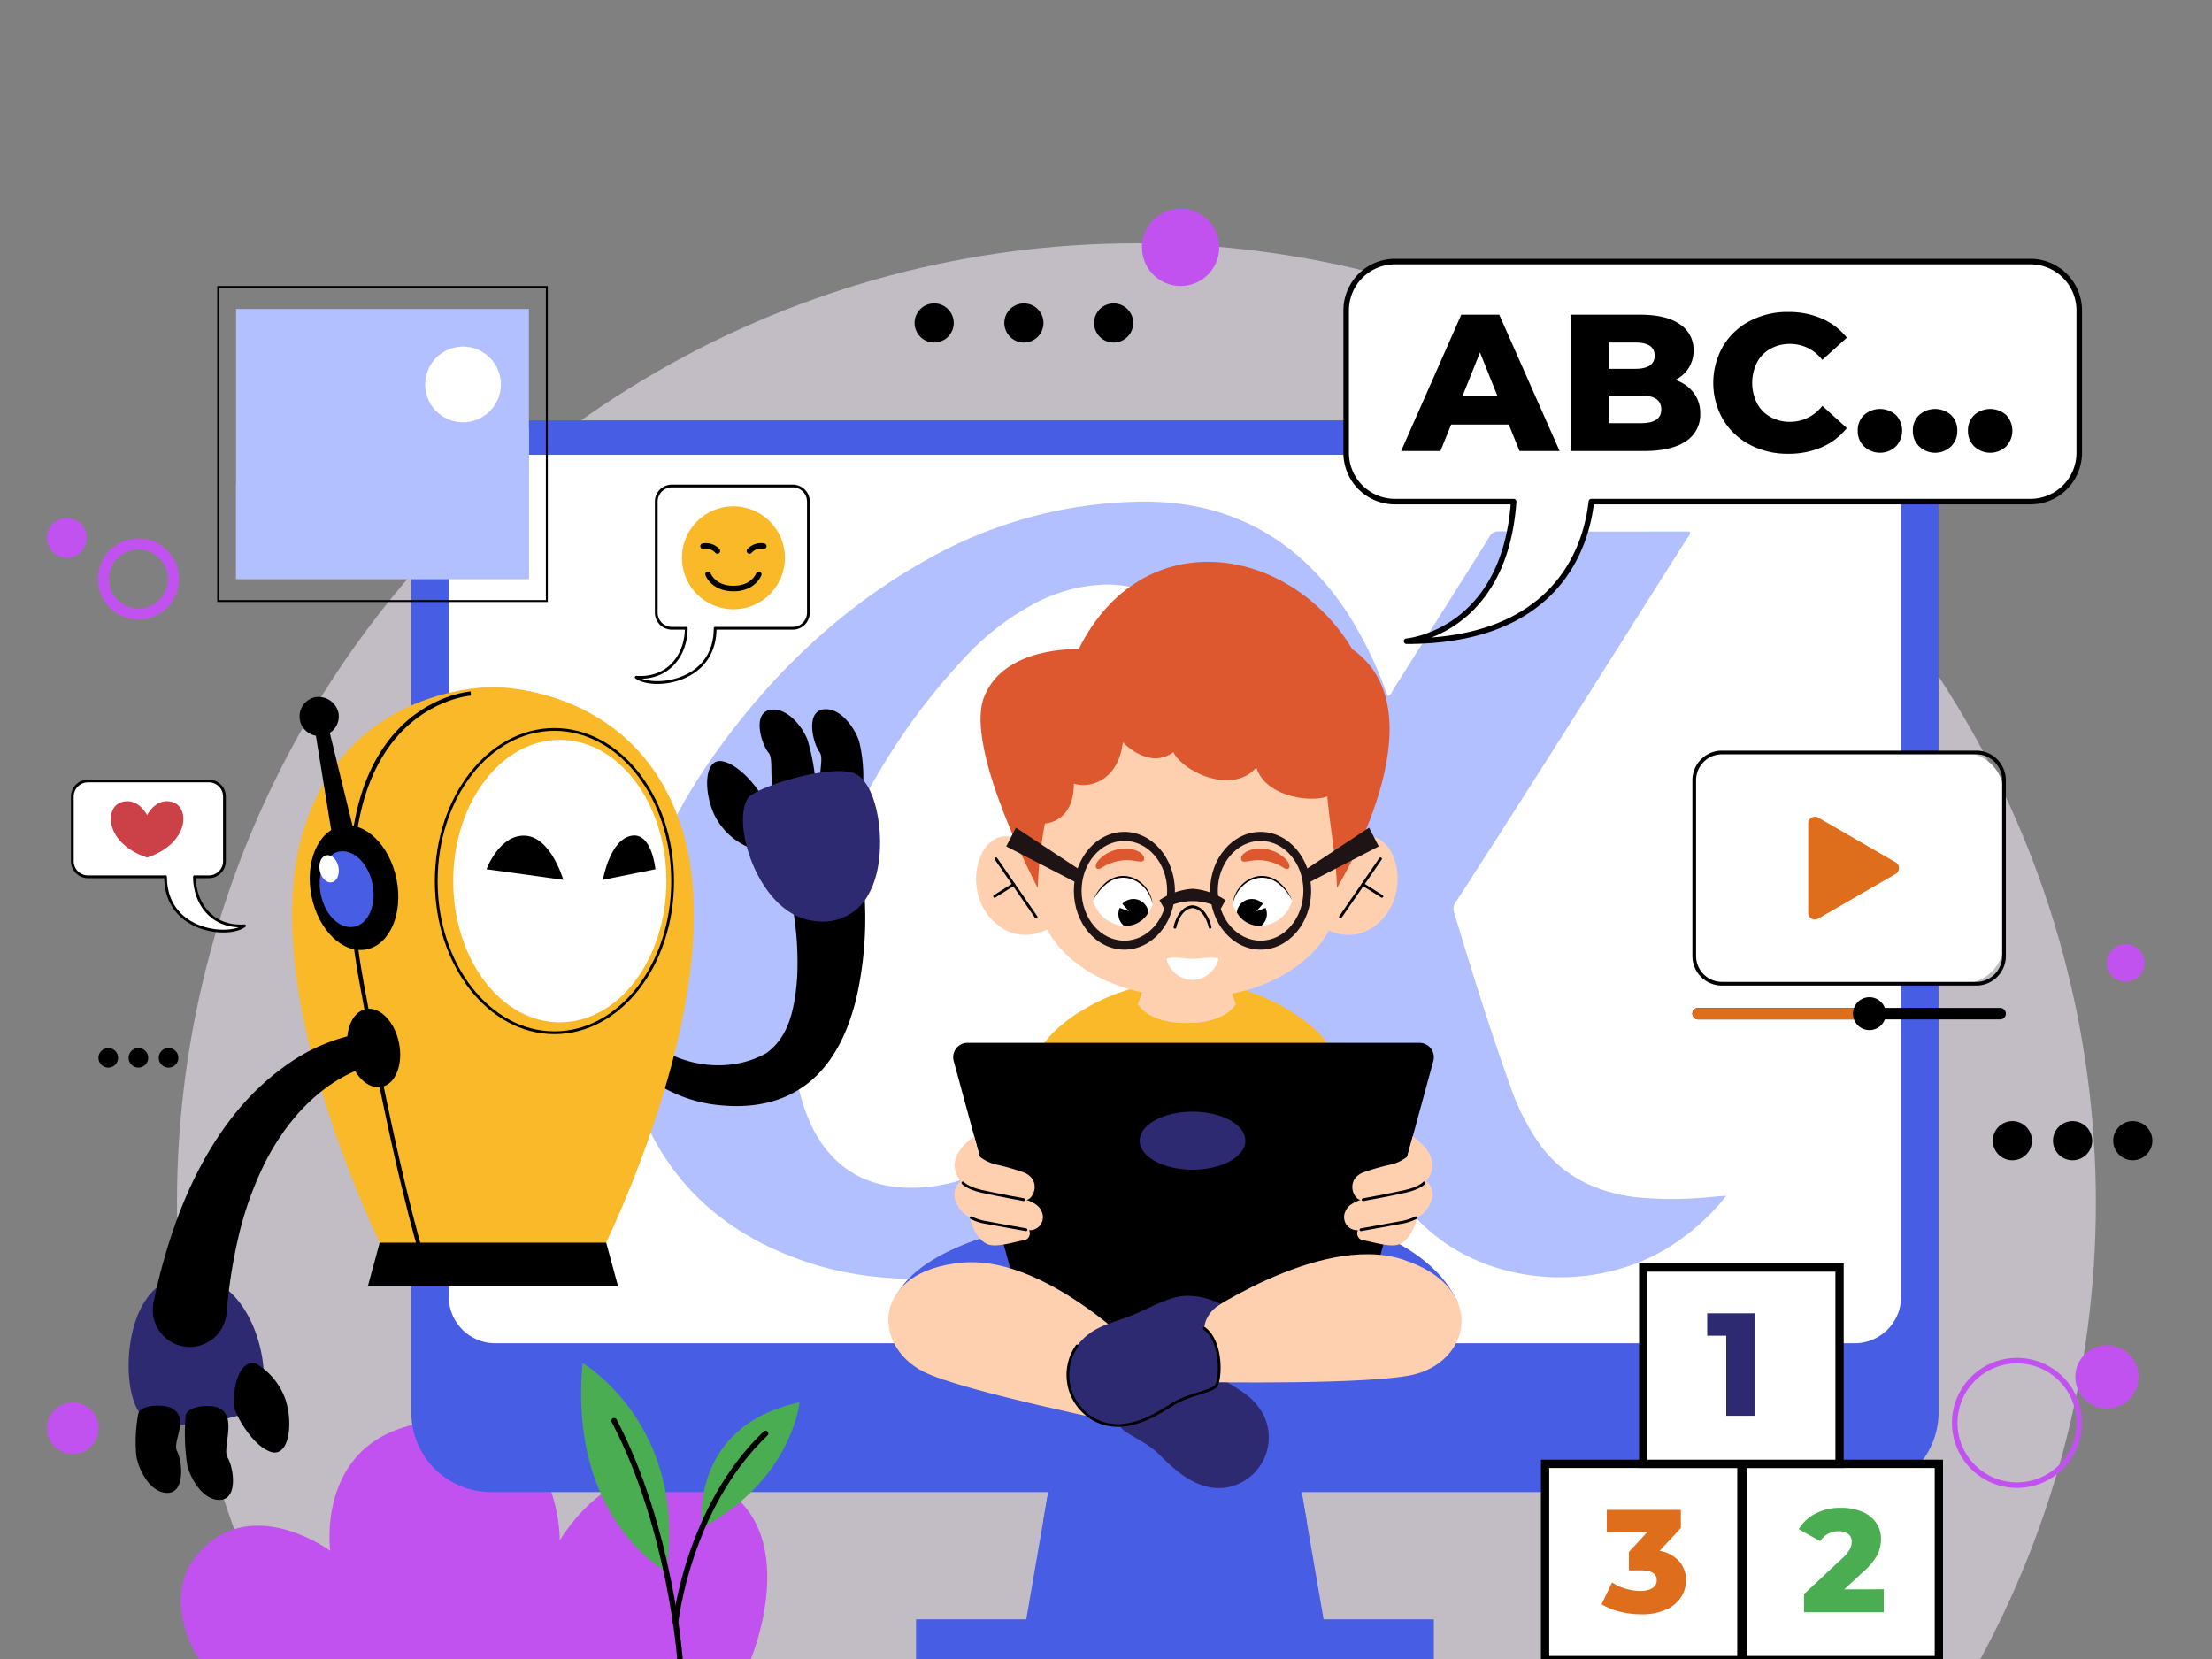 <svg xmlns="http://www.w3.org/2000/svg" xmlns:xlink="http://www.w3.org/1999/xlink" width="400" height="300" viewBox="0 0 400 300">
  <rect x="0" y="0" width="400" height="300" fill="#808080" stroke="none"/>
  <defs>
    <clipPath id="clip-path">
      <rect id="Rectángulo_418031" data-name="Rectángulo 418031" width="400" height="300" transform="translate(175.111 1193.083)" fill="#fff" stroke="#707070" stroke-width="1"/>
    </clipPath>
    <clipPath id="clip-path-2">
      <rect id="Rectángulo_418029" data-name="Rectángulo 418029" width="502" height="333" transform="translate(-0.197 0.024)" fill="none"/>
    </clipPath>
    <clipPath id="clip-path-3">
      <rect id="Rectángulo_418017" data-name="Rectángulo 418017" width="47.705" height="18.319" fill="none"/>
    </clipPath>
    <clipPath id="clip-path-4">
      <rect id="Rectángulo_418019" data-name="Rectángulo 418019" width="17.667" height="16.647" fill="none"/>
    </clipPath>
    <clipPath id="clip-path-5">
      <rect id="Rectángulo_418022" data-name="Rectángulo 418022" width="52.959" height="38.987" fill="none"/>
    </clipPath>
  </defs>
  <g id="Enmascarar_grupo_1098887" data-name="Enmascarar grupo 1098887" transform="translate(-175.111 -1193.083)" clip-path="url(#clip-path)">
    <g id="Grupo_1210055" data-name="Grupo 1210055" transform="translate(137.308 1200.059)">
      <circle id="Elipse_12564" data-name="Elipse 12564" cx="173.5" cy="173.5" r="173.5" transform="translate(69.803 37.024)" fill="#f8ecfd" opacity="0.55"/>
      <g id="Grupo_1210054" data-name="Grupo 1210054" transform="translate(0 0)">
        <g id="Grupo_1210053" data-name="Grupo 1210053" transform="translate(0 0)" clip-path="url(#clip-path-2)">
          <path id="Trazado_1078390" data-name="Trazado 1078390" d="M109.008,419.116s-8.645-12.7,1.7-21.189c9.5-7.793,21.94,1.406,21.94,1.406s-3.067-22.109,20.052-23.489c21.79-1.3,21.461,21.619,21.461,21.619s10.657-18.77,27.881-10.4c16.741,8.137,6.6,32.052,6.6,32.052Z" transform="translate(-35.133 -125.881)" fill="#c252f0"/>
          <path id="Trazado_1078391" data-name="Trazado 1078391" d="M392.335,54.414a6.986,6.986,0,1,1-6.986-6.986,6.986,6.986,0,0,1,6.986,6.986" transform="translate(-134.058 -16.662)" fill="#c252f0"/>
          <path id="Trazado_1078392" data-name="Trazado 1078392" d="M646.623,250.084a3.4,3.4,0,1,1-3.4-3.4,3.4,3.4,0,0,1,3.4,3.4" transform="translate(-221.027 -82.939)" fill="#c252f0"/>
          <path id="Trazado_1078393" data-name="Trazado 1078393" d="M636.822,373.668a11.258,11.258,0,1,1-11.258-11.257A11.257,11.257,0,0,1,636.822,373.668Z" transform="translate(-223.023 -123.339)" fill="none" stroke="#c252f0" stroke-miterlimit="10" stroke-width="1"/>
          <path id="Trazado_1078394" data-name="Trazado 1078394" d="M644.313,361.114A5.713,5.713,0,1,1,638.6,355.4a5.714,5.714,0,0,1,5.714,5.713" transform="translate(-219.795 -119.099)" fill="#c252f0"/>
          <path id="Trazado_1078395" data-name="Trazado 1078395" d="M78.673,375.523a4.671,4.671,0,1,1-4.67-4.67,4.67,4.67,0,0,1,4.67,4.67" transform="translate(-23.061 -124.238)" fill="#c252f0"/>
          <circle id="Elipse_12563" data-name="Elipse 12563" cx="6.335" cy="6.335" r="6.335" transform="translate(53.941 96.629) rotate(-37.982)" fill="none" stroke="#c252f0" stroke-miterlimit="10" stroke-width="2"/>
          <path id="Trazado_1078396" data-name="Trazado 1078396" d="M76.539,134.813a3.6,3.6,0,1,1-3.6-3.6,3.6,3.6,0,0,1,3.6,3.6" transform="translate(-23.061 -44.53)" fill="#c252f0"/>
          <path id="Trazado_1078397" data-name="Trazado 1078397" d="M389.122,419.124H332.81l7.463-43.305h41.386Z" transform="translate(-110.698 -125.89)" fill="#475de3"/>
          <g id="Grupo_1210046" data-name="Grupo 1210046" transform="translate(226.416 249.931)" style="mix-blend-mode: multiply;isolation: isolate">
            <g id="Grupo_1210045" data-name="Grupo 1210045">
              <g id="Grupo_1210044" data-name="Grupo 1210044" clip-path="url(#clip-path-3)">
                <path id="Trazado_1078398" data-name="Trazado 1078398" d="M386.964,394.141h-47.7l3.157-18.32h41.391Z" transform="translate(-339.259 -375.822)" fill="#475de3"/>
              </g>
            </g>
          </g>
          <rect id="Rectángulo_418018" data-name="Rectángulo 418018" width="93.627" height="7.378" transform="translate(203.456 285.857)" fill="#475de3"/>
          <path id="Trazado_1078399" data-name="Trazado 1078399" d="M429.865,298.571H182.491a14.4,14.4,0,0,1-14.4-14.4v-165a14.4,14.4,0,0,1,14.4-14.4H429.865a14.4,14.4,0,0,1,14.4,14.4v165a14.4,14.4,0,0,1-14.4,14.4" transform="translate(-55.91 -35.735)" fill="#475de3"/>
          <path id="Trazado_1078400" data-name="Trazado 1078400" d="M440.874,122.514V266.361a8.407,8.407,0,0,1-8.407,8.407H186.656a8.407,8.407,0,0,1-8.407-8.407V122.514a8.407,8.407,0,0,1,8.407-8.407H432.467a8.407,8.407,0,0,1,8.407,8.407" transform="translate(-59.289 -38.841)" fill="#fff"/>
          <path id="Trazado_1078401" data-name="Trazado 1078401" d="M425.014,252.322a40.828,40.828,0,0,1-11.049,9.686c-12.77,7.561-30.273,6.542-41.533-2.452-6.259-5-10.264-11.591-13.161-18.938a74.357,74.357,0,0,1-3.155-10.265c-.09-.382-.2-.761-.351-1.329a79.022,79.022,0,0,1-5.868,6.059c-7.588,7.054-15.419,13.856-24.261,19.273a85.888,85.888,0,0,1-40.934,12.9c-8.809.454-17.515-.131-25.945-2.952-12.267-4.106-22.011-11.353-28.062-23.019a47.684,47.684,0,0,1-4.962-25.581c1.1-16.763,7.7-31.427,17.465-44.79,9.943-13.609,21.986-24.99,36.724-33.33a80.72,80.72,0,0,1,39.409-10.786c15.583-.159,27.808,6.434,36.622,19.289a70.472,70.472,0,0,1,7.345,14.586c.16.412.332.819.5,1.241.575-.105.665-.611.885-.96q8.77-13.893,17.507-27.807a1.715,1.715,0,0,1,1.634-.978q16.922.043,33.844.021c.242,0,.484.024.739.037.186.555-.256.846-.472,1.188-13.878,21.912-27.646,43.9-41.758,65.659a2.082,2.082,0,0,0-.417,1.91c3.192,10.562,6.448,21.1,10.188,31.488a41.218,41.218,0,0,0,5.477,10.734c4.254,5.74,10.158,8.444,17.063,9.357a69.032,69.032,0,0,0,14.63-.112c.513-.041,1.027-.067,1.894-.123M312.782,141.784a29.075,29.075,0,0,0-11.738,2.854,47.148,47.148,0,0,0-14.105,10.75c-10.212,10.871-17.756,23.481-23.673,37.085-4.411,10.142-7.072,20.716-6.916,31.87a35.545,35.545,0,0,0,3.226,15.3c3.535,7.274,9.369,11.043,17.474,11.224,6.919.154,13.1-2.231,18.946-5.649A100.847,100.847,0,0,0,317.69,227.5c9.8-10.213,17.905-21.726,25.618-33.537a1.75,1.75,0,0,0,.2-1.385,178.469,178.469,0,0,0-6.673-26.754c-1.875-5.533-4.092-10.911-7.652-15.616-3.976-5.256-9.065-8.464-16.4-8.425" transform="translate(-75.039 -43.059)" fill="#b3c0ff"/>
          <path id="Trazado_1078402" data-name="Trazado 1078402" d="M423.183,323.093s13.707,3.476,18.408,13.822c0,0-17.533-.874-19.53-1.213s1.122-12.608,1.122-12.608" transform="translate(-140.162 -108.353)" fill="#475de3"/>
          <path id="Trazado_1078403" data-name="Trazado 1078403" d="M325.55,322.389s-19.408,2.519-25.878,11.783c-7.8,11.168,10.068,20.322,26.121,13.962Z" transform="translate(-99.047 -108.119)" fill="#475de3"/>
          <path id="Trazado_1078404" data-name="Trazado 1078404" d="M395.827,283.358c-6.1-11.332-11.617-17.271-11.617-17.271a28.927,28.927,0,0,0-4.717-3.687,35.555,35.555,0,0,0-19.323-5.641h0a35.612,35.612,0,0,0-18.458,5.1,28.761,28.761,0,0,0-5.581,4.223s-5.521,5.938-11.616,17.271A56.759,56.759,0,0,0,339,289.535c-.645,9.071-2.866,21.295-2.866,21.295s13.525,3.579,24.041,3.579,24.04-3.579,24.04-3.579-2.222-12.224-2.866-21.295a56.759,56.759,0,0,0,14.483-6.177" transform="translate(-107.939 -86.289)" fill="#f9b928"/>
          <path id="Trazado_1078405" data-name="Trazado 1078405" d="M378.776,243.114h-9.9s-2.513,10.123-3.884,13.209c0,0,1.632,3.438,8.834,3.438,7.175,0,8.833-3.438,8.833-3.438-1.372-3.086-3.884-13.209-3.884-13.209" transform="translate(-121.403 -81.751)" fill="#ffd0b0"/>
          <g id="Grupo_1210049" data-name="Grupo 1210049" transform="translate(243.59 161.363)" style="mix-blend-mode: multiply;isolation: isolate">
            <g id="Grupo_1210048" data-name="Grupo 1210048">
              <g id="Grupo_1210047" data-name="Grupo 1210047" clip-path="url(#clip-path-4)">
                <path id="Trazado_1078406" data-name="Trazado 1078406" d="M378.776,243.114h-9.9s-2.513,10.123-3.884,13.209c0,0,1.632,3.438,8.834,3.438,7.175,0,8.833-3.438,8.833-3.438-1.372-3.086-3.884-13.209-3.884-13.209" transform="translate(-364.993 -243.114)" fill="#ffd0b0"/>
              </g>
            </g>
          </g>
          <path id="Trazado_1078407" data-name="Trazado 1078407" d="M335.017,221.438a11.548,11.548,0,0,0-8.569-3.962c-5.336.081-7.68,10.106-2.183,15.361s11.318.485,11.318.485Z" transform="translate(-106.81 -73.223)" fill="#ffd0b0"/>
          <path id="Trazado_1078408" data-name="Trazado 1078408" d="M414.234,221.438a11.548,11.548,0,0,1,8.569-3.962c5.336.081,7.68,10.106,2.183,15.361s-11.318.485-11.318.485Z" transform="translate(-137.593 -73.223)" fill="#ffd0b0"/>
          <path id="Trazado_1078409" data-name="Trazado 1078409" d="M340.071,158.9s-13.582-.647-17.139,8.731,9.737,34.439,9.737,34.439h54.112s19.42-31.529,2.766-43.18c-11.318-18.908-38-23.112-49.477.009" transform="translate(-107.211 -48.481)" fill="#dd582f"/>
          <path id="Trazado_1078410" data-name="Trazado 1078410" d="M391.821,221.715C391.177,228.85,381.8,238,365.881,238.16s-28.385-8.378-28.063-19.549a77.216,77.216,0,0,1,1.3-11.925v0s5.233-.12,5.233-7.212c2.686.926,7.989-.352,8.863-7.476,0,0,4.718,5.079,9.126,1.789,1.874,3.663,10.728,7.753,15.011,2.768,1.621,5.325,9.907,6.39,12.836,5.232.619,7.12,2.184,13.86,1.633,19.923" transform="translate(-112.362 -64.75)" fill="#ffd0b0"/>
          <path id="Trazado_1078411" data-name="Trazado 1078411" d="M356.744,216.278c-5.045,0-9.133,4.768-9.133,10.651s4.088,10.645,9.133,10.645,9.137-4.769,9.137-10.645-4.092-10.651-9.137-10.651m0,19.669c-4.275,0-7.738-4.041-7.738-9.018s3.464-9.018,7.738-9.018,7.738,4.036,7.738,9.018-3.464,9.018-7.738,9.018" transform="translate(-115.621 -72.824)" fill="#1e1415"/>
          <path id="Trazado_1078412" data-name="Trazado 1078412" d="M393.659,216.278c-5.045,0-9.132,4.768-9.132,10.651s4.088,10.645,9.132,10.645,9.137-4.769,9.137-10.645-4.092-10.651-9.137-10.651m0,19.669c-4.275,0-7.738-4.041-7.738-9.018s3.463-9.018,7.738-9.018,7.738,4.036,7.738,9.018-3.464,9.018-7.738,9.018" transform="translate(-127.9 -72.824)" fill="#1e1415"/>
          <path id="Trazado_1078413" data-name="Trazado 1078413" d="M342.583,222.754l-11.539-7.618-1.756,3.386,13.295,6.871Z" transform="translate(-109.526 -72.445)" fill="#1e1415"/>
          <path id="Trazado_1078414" data-name="Trazado 1078414" d="M410.308,222.754l11.539-7.618,1.756,3.386-13.295,6.871Z" transform="translate(-136.475 -72.445)" fill="#1e1415"/>
          <path id="Trazado_1078415" data-name="Trazado 1078415" d="M376.784,231.692a12.081,12.081,0,0,0-5.969,2.066l.88,1.59a6.5,6.5,0,0,1,1.532-.782,10.214,10.214,0,0,1,7.113,0,6.5,6.5,0,0,1,1.532.782l.88-1.59a12.08,12.08,0,0,0-5.968-2.066" transform="translate(-123.339 -77.951)" fill="#1e1415"/>
          <path id="Trazado_1078416" data-name="Trazado 1078416" d="M382.022,250.451a11.583,11.583,0,0,0-3.224.033,15.655,15.655,0,0,1-2.717,0,11.584,11.584,0,0,0-3.224-.033c-.44.3,1.19,3.934,4.582,3.934s5.023-3.635,4.583-3.934" transform="translate(-123.995 -84.158)" fill="#fff"/>
          <path id="Trazado_1078417" data-name="Trazado 1078417" d="M381.352,240.27c-.25-1.224-1.2-3.6-3.178-3.725-1.981.13-2.928,2.5-3.178,3.725" transform="translate(-124.73 -79.566)" fill="none" stroke="#000" stroke-linecap="round" stroke-miterlimit="10" stroke-width="0.5"/>
          <line id="Línea_123" data-name="Línea 123" x2="7.25" y2="10.521" transform="translate(217.913 148.321)" fill="none" stroke="#000" stroke-linecap="round" stroke-linejoin="round" stroke-width="0.5"/>
          <line id="Línea_124" data-name="Línea 124" y1="2.164" x2="3.444" transform="translate(217.657 152.948)" fill="none" stroke="#000" stroke-linecap="round" stroke-linejoin="round" stroke-width="0.5"/>
          <line id="Línea_125" data-name="Línea 125" x1="7.25" y2="10.521" transform="translate(280.193 148.321)" fill="none" stroke="#000" stroke-linecap="round" stroke-linejoin="round" stroke-width="0.5"/>
          <line id="Línea_126" data-name="Línea 126" x1="3.444" y1="2.164" transform="translate(284.254 152.948)" fill="none" stroke="#000" stroke-linecap="round" stroke-linejoin="round" stroke-width="0.5"/>
          <path id="Trazado_1078418" data-name="Trazado 1078418" d="M389.436,321.848l12.3-45.123a2.6,2.6,0,0,0-2.513-3.289H317.517a2.6,2.6,0,0,0-2.511,3.289l12.3,45.123a3.758,3.758,0,0,0,3.626,2.77h54.878a3.76,3.76,0,0,0,3.627-2.77" transform="translate(-104.745 -91.836)"/>
          <path id="Trazado_1078419" data-name="Trazado 1078419" d="M384.552,297.334c0,2.9-4.279,5.249-9.556,5.249s-9.555-2.351-9.555-5.249,4.278-5.249,9.555-5.249,9.556,2.35,9.556,5.249" transform="translate(-121.552 -98.039)" fill="#2e2a72"/>
          <path id="Trazado_1078420" data-name="Trazado 1078420" d="M328.746,315.755a1.284,1.284,0,0,1-1.144,1.854c-1.378.207-4.683,1.326-6.3.7-2.425-.932-3.306-4.889-3.306-4.889a5.2,5.2,0,0,1-2.722-3.749,2.934,2.934,0,0,1,1.149-2.782s-3.768-3.735,2.411-8.105l1.005,3.686a7.863,7.863,0,0,0,2.83,1.385,41.44,41.44,0,0,1,5.116,1.447c3.221,1.319,1.828,4.844.458,4.971,0,0,2.218.6,2.766,2.086a2.365,2.365,0,0,1-2.258,3.392" transform="translate(-104.854 -100.268)" fill="#ffd0b0"/>
          <path id="Trazado_1078421" data-name="Trazado 1078421" d="M317.535,311.391s.762.923,3.364,1.518c2.932.67,7.675,1.518,7.675,1.518" transform="translate(-105.617 -104.46)" fill="none" stroke="#000" stroke-linecap="round" stroke-linejoin="round" stroke-width="0.5"/>
          <path id="Trazado_1078422" data-name="Trazado 1078422" d="M319.785,320.822a9.16,9.16,0,0,0,2.876.894c2.092.4,7.044,1.278,7.044,1.278" transform="translate(-106.366 -107.597)" fill="none" stroke="#000" stroke-linecap="round" stroke-linejoin="round" stroke-width="0.5"/>
          <path id="Trazado_1078423" data-name="Trazado 1078423" d="M423.354,315.755a1.284,1.284,0,0,0,1.143,1.854c1.377.207,4.683,1.326,6.3.7,2.425-.932,3.3-4.889,3.3-4.889a5.2,5.2,0,0,0,2.723-3.749,2.933,2.933,0,0,0-1.149-2.782s3.769-3.735-2.41-8.105l-1.005,3.686a7.872,7.872,0,0,1-2.83,1.385,41.485,41.485,0,0,0-5.116,1.447c-3.219,1.319-1.827,4.844-.458,4.971,0,0-2.218.6-2.766,2.086a2.365,2.365,0,0,0,2.258,3.392" transform="translate(-139.994 -100.268)" fill="#ffd0b0"/>
          <path id="Trazado_1078424" data-name="Trazado 1078424" d="M437.024,311.391s-.762.923-3.364,1.518c-2.932.67-7.675,1.518-7.675,1.518" transform="translate(-141.689 -104.46)" fill="none" stroke="#000" stroke-linecap="round" stroke-linejoin="round" stroke-width="0.5"/>
          <path id="Trazado_1078425" data-name="Trazado 1078425" d="M435.331,320.822a9.158,9.158,0,0,1-2.876.894c-2.092.4-7.044,1.278-7.044,1.278" transform="translate(-141.498 -107.597)" fill="none" stroke="#000" stroke-linecap="round" stroke-linejoin="round" stroke-width="0.5"/>
          <path id="Trazado_1078426" data-name="Trazado 1078426" d="M345.679,351.931s-18.71-20.419-34.958-18.974-16.53,14.8-7.1,19.685c6.873,3.564,37.772,9.774,37.772,9.774Z" transform="translate(-98.9 -111.609)" fill="#ffd0b0"/>
          <path id="Trazado_1078427" data-name="Trazado 1078427" d="M362.634,355.323a13.558,13.558,0,0,1,5.871-.194c3.149.62,5.421,2.891,8.931,5.421s6.969,3.562,8.879,7.846a9.193,9.193,0,0,1-6.453,12.441c-6.3,1.394-11.15-4.542-13.318-6.452s-5.643-3.267-6.3-4.337.43-8.07,4.3-9.774c0,0,.637-2.461-1.913-4.951" transform="translate(-119.764 -118.931)" fill="#2e2a72"/>
          <path id="Trazado_1078428" data-name="Trazado 1078428" d="M380.372,342.692S402.7,326.764,417.9,331.646s12.554,17.973,2.486,20.728c-7.342,2.009-38.2,1.468-38.2,1.468Z" transform="translate(-126.518 -110.888)" fill="#ffd0b0"/>
          <path id="Trazado_1078429" data-name="Trazado 1078429" d="M373.618,343.46a13.555,13.555,0,0,0-5.687-1.472c-3.208-.083-5.921,1.638-9.9,3.34s-7.579,1.955-10.378,5.719a9.193,9.193,0,0,0,3.581,13.549c5.842,2.736,11.873-2,14.406-3.389s6.22-1.955,7.093-2.856,1.342-7.969-2.064-10.477c0,0-.083-2.54,2.949-4.413" transform="translate(-115.091 -114.636)" fill="#2e2a72"/>
          <path id="Trazado_1078430" data-name="Trazado 1078430" d="M347.654,353.981a9.193,9.193,0,0,0,3.581,13.55c5.842,2.735,11.873-2,14.406-3.389s6.219-1.955,7.093-2.856,1.342-7.97-2.064-10.477" transform="translate(-115.09 -117.571)" fill="none" stroke="#000" stroke-linecap="round" stroke-linejoin="round" stroke-width="0.5"/>
          <path id="Trazado_1078431" data-name="Trazado 1078431" d="M363.592,233.425s-.686-4.451-4.751-4.929c-4.036-.475-6.009,4.251-6.009,4.251a6.362,6.362,0,0,0,5.354,4.557c3.934.514,5.406-3.879,5.406-3.879" transform="translate(-117.358 -76.877)" fill="#fff"/>
          <path id="Trazado_1078432" data-name="Trazado 1078432" d="M363.589,233.425a7.364,7.364,0,0,1-.761,1.5,4.732,4.732,0,0,1-4.385,2.4,1.706,1.706,0,0,1-.26-.02,6.368,6.368,0,0,1-5.352-4.558s1.975-4.725,6.013-4.251c4.064.48,4.745,4.932,4.745,4.932" transform="translate(-117.357 -76.876)" fill="#fff"/>
          <path id="Trazado_1078433" data-name="Trazado 1078433" d="M363.592,233.344c-.827-3.938-5.058-6.388-8.432-3.615a9.536,9.536,0,0,0-2.328,2.936,8.3,8.3,0,0,1,2.163-3.133c3.418-3.028,8.136-.424,8.6,3.811" transform="translate(-117.358 -76.797)"/>
          <path id="Trazado_1078434" data-name="Trazado 1078434" d="M365.1,236.922a4.732,4.732,0,0,1-4.385,2.4,2.719,2.719,0,1,1,4.385-2.4" transform="translate(-119.632 -78.871)"/>
          <path id="Trazado_1078435" data-name="Trazado 1078435" d="M358.079,233.382l2.623,2.945-3.676-1.369" transform="translate(-118.753 -78.514)" fill="#fff"/>
          <path id="Trazado_1078436" data-name="Trazado 1078436" d="M359.345,220.828a6.555,6.555,0,0,0-5.162,1.943c-1.107,1.155-.631,2.128.358,1.554a8.664,8.664,0,0,1,4.506-1.431c1.734-.009,2.9.609,3.19,0,.349-.737-.739-1.919-2.892-2.061" transform="translate(-117.595 -74.333)" fill="#dd582f"/>
          <path id="Trazado_1078437" data-name="Trazado 1078437" d="M390.637,233.425s.686-4.451,4.751-4.929c4.036-.475,6.009,4.251,6.009,4.251a6.362,6.362,0,0,1-5.354,4.557c-3.934.514-5.406-3.879-5.406-3.879" transform="translate(-129.932 -76.877)" fill="#fff"/>
          <path id="Trazado_1078438" data-name="Trazado 1078438" d="M390.641,233.425a7.36,7.36,0,0,0,.761,1.5,4.732,4.732,0,0,0,4.385,2.4,1.706,1.706,0,0,0,.26-.02,6.368,6.368,0,0,0,5.352-4.558s-1.975-4.725-6.013-4.251c-4.064.48-4.745,4.932-4.745,4.932" transform="translate(-129.934 -76.876)" fill="#fff"/>
          <path id="Trazado_1078439" data-name="Trazado 1078439" d="M390.637,233.344c.463-4.238,5.18-6.838,8.6-3.811a8.3,8.3,0,0,1,2.163,3.133,9.537,9.537,0,0,0-2.328-2.936c-3.375-2.775-7.607-.321-8.432,3.615" transform="translate(-129.932 -76.797)"/>
          <path id="Trazado_1078440" data-name="Trazado 1078440" d="M391.781,236.922a4.732,4.732,0,0,0,4.385,2.4,2.719,2.719,0,1,0-4.385-2.4" transform="translate(-130.313 -78.871)"/>
          <path id="Trazado_1078441" data-name="Trazado 1078441" d="M399.682,233.382l-2.624,2.945,3.676-1.369" transform="translate(-132.068 -78.514)" fill="#fff"/>
          <path id="Trazado_1078442" data-name="Trazado 1078442" d="M395.884,220.828a6.554,6.554,0,0,1,5.162,1.943c1.107,1.155.631,2.128-.358,1.554a8.664,8.664,0,0,0-4.506-1.431c-1.734-.009-2.9.609-3.19,0-.349-.737.739-1.919,2.892-2.061" transform="translate(-130.694 -74.333)" fill="#dd582f"/>
          <path id="Trazado_1078443" data-name="Trazado 1078443" d="M229.679,255.129c5.793,5.033,14.876,6.4,21.619,2.588,4.105-2.923,5.152-7.945,5.595-13.607a56.692,56.692,0,0,0-.988-13.691,6.962,6.962,0,0,1,3.479-9.3,6.855,6.855,0,0,1,9.493,5.517,65.9,65.9,0,0,1-.825,18.989c-2.782,14.46-10.936,23.538-26.61,21.324a25.9,25.9,0,0,1-15.1-8.015c-2.759-2.521.6-6.3,3.334-3.8" transform="translate(-74.944 -74.243)"/>
          <path id="Trazado_1078444" data-name="Trazado 1078444" d="M255.679,212.659a12.235,12.235,0,0,1-6.109-5.808c-2.01-4.258-1.893-10.389,1.486-9.714s7.055,5.734,7.588,7.256.665,8.717-2.965,8.267" transform="translate(-82.571 -66.441)"/>
          <path id="Trazado_1078445" data-name="Trazado 1078445" d="M266.95,199.648c1.563.454,5.673-.425,5.717-2.238a38.553,38.553,0,0,0-1.5-8.682c-.667-1.971-3.537-6.124-6.809-5.531s-1.572,6.2-.278,7.741-.781,7.649,2.871,8.71" transform="translate(-87.301 -61.802)"/>
          <path id="Trazado_1078446" data-name="Trazado 1078446" d="M280.089,198.342c1.533.546,5.688-.086,5.84-1.894a27.69,27.69,0,0,0-.7-7.458c-.549-2.007-3.166-6.323-6.468-5.926s-1.938,6.1-.738,7.711-1.512,6.29,2.071,7.567" transform="translate(-92.032 -61.768)"/>
          <path id="Trazado_1078447" data-name="Trazado 1078447" d="M270.817,226.893a9.368,9.368,0,0,0,10.044-5.184c3.566-6.648,1.761-19.754-2.782-21.488s-17.831,2.526-19.177,4.427c-3.2,4.513,1.906,21.211,11.915,22.245" transform="translate(-85.799 -67.348)" fill="#2e2a72"/>
          <path id="Trazado_1078448" data-name="Trazado 1078448" d="M206.452,203.227c-7.963-26.7-34.35-26.18-34.35-26.18s-26.388-.518-34.351,26.18c-9.1,30.5,16.074,78.813,16.074,78.813h36.554s25.17-48.314,16.073-78.813" transform="translate(-45.159 -59.775)" fill="#f9b928"/>
          <path id="Trazado_1078449" data-name="Trazado 1078449" d="M173.461,178.789s-28.882,1.917-19.851,51.8c6.2,34.242,10.762,49.066,10.762,49.066" transform="translate(-50.511 -60.355)" fill="none" stroke="#000" stroke-miterlimit="10" stroke-width="0.75"/>
          <path id="Trazado_1078450" data-name="Trazado 1078450" d="M156.255,224.219c1.253,6.162-1.17,11.857-5.412,12.72s-8.7-3.434-9.95-9.6,1.17-11.857,5.412-12.72,8.7,3.434,9.95,9.6" transform="translate(-46.754 -72.237)"/>
          <path id="Trazado_1078451" data-name="Trazado 1078451" d="M150.232,211.616l-4.341.883-4.015-24.72,2.4-.487Z" transform="translate(-47.19 -63.183)"/>
          <path id="Trazado_1078452" data-name="Trazado 1078452" d="M152.81,227.435c.763,3.751-.712,7.217-3.294,7.742s-5.294-2.09-6.056-5.841.712-7.217,3.294-7.742,5.294,2.09,6.057,5.841" transform="translate(-47.65 -74.57)" fill="#475de3"/>
          <path id="Trazado_1078453" data-name="Trazado 1078453" d="M146.626,224.7c.275,1.352-.256,2.6-1.187,2.79s-1.908-.753-2.183-2.1.257-2.6,1.187-2.79,1.908.753,2.183,2.1" transform="translate(-47.625 -74.918)" fill="#fff"/>
          <path id="Trazado_1078454" data-name="Trazado 1078454" d="M144.91,182.795a3.547,3.547,0,1,1-4.229-3.052,3.694,3.694,0,0,1,4.229,3.052" transform="translate(-45.867 -60.65)"/>
          <path id="Trazado_1078455" data-name="Trazado 1078455" d="M217.591,215.944c0,15.146-9.57,27.424-21.374,27.424s-21.374-12.278-21.374-27.424,9.57-27.424,21.374-27.424S217.591,200.8,217.591,215.944Z" transform="translate(-58.156 -63.592)" fill="none" stroke="#000" stroke-miterlimit="10" stroke-width="0.5"/>
          <path id="Trazado_1078456" data-name="Trazado 1078456" d="M217.99,216.882c0,14.106-8.628,25.541-19.272,25.541s-19.271-11.436-19.271-25.541,8.628-25.541,19.271-25.541,19.272,11.435,19.272,25.541" transform="translate(-59.687 -64.53)" fill="#fff"/>
          <path id="Trazado_1078457" data-name="Trazado 1078457" d="M188.47,223.371s2.3-6.285,6.978-6.062,6.9,7.983,6.9,7.983" transform="translate(-62.688 -73.166)"/>
          <path id="Trazado_1078458" data-name="Trazado 1078458" d="M220,225.275s1.237-7.365,5.246-7.989c3.629-.565,4.256,6.068,4.256,6.068" transform="translate(-73.175 -73.148)"/>
          <path id="Trazado_1078459" data-name="Trazado 1078459" d="M199.41,327.579H158.451L156.3,335.5h45.261Z" transform="translate(-51.988 -109.845)"/>
          <path id="Trazado_1078460" data-name="Trazado 1078460" d="M105.1,337.014a9.367,9.367,0,0,0-10.558,4.034c-4.285,6.209-3.95,19.435.372,21.664s18-.525,19.551-2.264c3.681-4.129.467-21.292-9.365-23.434" transform="translate(-30.433 -112.86)" fill="#2e2a72"/>
          <path id="Trazado_1078461" data-name="Trazado 1078461" d="M160.08,270.372c.79,3.887-.618,7.455-3.147,7.969s-5.218-2.22-6.008-6.107.618-7.455,3.147-7.969,5.218,2.22,6.008,6.107" transform="translate(-50.127 -88.765)"/>
          <path id="Trazado_1078462" data-name="Trazado 1078462" d="M138.224,276.313c-8.908,2.248-15.65,9.524-19.769,17.533a61.748,61.748,0,0,0-4.826,13.238,94.246,94.246,0,0,0-2.246,14.2,6.687,6.687,0,1,1-13.2-1.967,106.413,106.413,0,0,1,4.491-15.688c3.931-10.316,9.973-20.323,19.142-26.894a33.2,33.2,0,0,1,15.548-6.291,2.969,2.969,0,1,1,.863,5.868" transform="translate(-32.606 -90.827)"/>
          <path id="Trazado_1078463" data-name="Trazado 1078463" d="M123.97,360.283a12.238,12.238,0,0,1,5.346,6.518c1.47,4.473.6,10.543-2.674,9.457s-6.294-6.56-6.634-8.136.416-8.733,3.962-7.839" transform="translate(-39.892 -120.697)"/>
          <path id="Trazado_1078464" data-name="Trazado 1078464" d="M112.844,372.163c-1.484-.669-5.677-.377-5.975,1.412a38.5,38.5,0,0,0,.266,8.807c.383,2.045,2.641,6.56,5.964,6.432s2.428-5.921,1.363-7.625,1.848-7.463-1.618-9.027" transform="translate(-35.497 -124.564)"/>
          <path id="Trazado_1078465" data-name="Trazado 1078465" d="M99.909,372.213c-1.441-.756-5.644-.714-6.048,1.054a27.676,27.676,0,0,0-.35,7.483c.261,2.064,2.246,6.706,5.57,6.777s2.776-5.766,1.815-7.531,2.381-6.016-.987-7.783" transform="translate(-31.065 -124.536)"/>
          <path id="Trazado_1078466" data-name="Trazado 1078466" d="M229.515,397.929S211.733,388.5,214.364,360.2c0,0,19.032,11.177,15.152,37.724" transform="translate(-71.213 -120.697)" fill="#4bad51"/>
          <path id="Trazado_1078467" data-name="Trazado 1078467" d="M234.963,419.125s-1.7-23.843-11.927-43.3" transform="translate(-74.185 -125.891)" fill="none" stroke="#000" stroke-linecap="round" stroke-miterlimit="10" stroke-width="1"/>
          <path id="Trazado_1078468" data-name="Trazado 1078468" d="M246.81,393.559s-2.569-18.361,17.622-22.706c0,0-1.252,13.847-17.622,22.706" transform="translate(-82.058 -124.238)" fill="#4bad51"/>
          <path id="Trazado_1078469" data-name="Trazado 1078469" d="M239.693,413.445s2.216-20.748,16.273-34.166" transform="translate(-79.726 -127.041)" fill="none" stroke="#000" stroke-linecap="round" stroke-miterlimit="10" stroke-width="1"/>
          <path id="Rectángulo_418020" data-name="Rectángulo 418020" d="M7.515,0H48.5a7.514,7.514,0,0,1,7.514,7.514V34.3A7.515,7.515,0,0,1,48.5,41.818H7.515A7.515,7.515,0,0,1,0,34.3V7.515A7.515,7.515,0,0,1,7.515,0Z" transform="translate(344.173 129.097)" fill="#fff"/>
          <path id="Trazado_1078470" data-name="Trazado 1078470" d="M566.54,194.933a4.686,4.686,0,0,1,4.681,4.681V231.4a4.686,4.686,0,0,1-4.681,4.682H520.553a4.687,4.687,0,0,1-4.682-4.682V199.614a4.687,4.687,0,0,1,4.682-4.681Zm0-.667H520.553a5.349,5.349,0,0,0-5.349,5.348V231.4a5.349,5.349,0,0,0,5.349,5.349H566.54a5.349,5.349,0,0,0,5.349-5.349V199.614a5.348,5.348,0,0,0-5.349-5.348" transform="translate(-171.365 -65.503)"/>
          <path id="Trazado_1078471" data-name="Trazado 1078471" d="M562.389,220.406l-13.974-8.068a1.221,1.221,0,0,0-1.832,1.058v16.136a1.221,1.221,0,0,0,1.832,1.058l13.974-8.067a1.222,1.222,0,0,0,0-2.116" transform="translate(-181.802 -71.459)" fill="#df6e1c"/>
          <path id="Trazado_1078472" data-name="Trazado 1078472" d="M570.848,266.053h-54.6a1.04,1.04,0,1,1,0-2.081h54.6a1.04,1.04,0,1,1,0,2.081" transform="translate(-171.365 -88.688)"/>
          <path id="Trazado_1078473" data-name="Trazado 1078473" d="M547.22,263.967v2.086H516.245a1.04,1.04,0,0,1-1.04-1.039,1.067,1.067,0,0,1,.306-.74,1.034,1.034,0,0,1,.735-.306Z" transform="translate(-171.365 -88.687)" fill="#df6e1c"/>
          <path id="Trazado_1078474" data-name="Trazado 1078474" d="M564.668,264.049a2.973,2.973,0,1,1-2.973-2.973,2.973,2.973,0,0,1,2.973,2.973" transform="translate(-185.84 -87.725)"/>
          <path id="Trazado_1078475" data-name="Trazado 1078475" d="M174.929,125.16H115.845V68.71h59.084Zm.347-56.8H115.5v57.143h59.778Z" transform="translate(-38.417 -23.626)"/>
          <rect id="Rectángulo_418021" data-name="Rectángulo 418021" width="52.959" height="48.827" transform="translate(80.491 48.896)" fill="#b3c0ff"/>
          <g id="Grupo_1210052" data-name="Grupo 1210052" transform="translate(80.491 58.736)" style="mix-blend-mode: multiply;isolation: isolate">
            <g id="Grupo_1210051" data-name="Grupo 1210051">
              <g id="Grupo_1210050" data-name="Grupo 1210050" clip-path="url(#clip-path-5)">
                <path id="Trazado_1078476" data-name="Trazado 1078476" d="M120.607,111.2,134.45,90.874a3.516,3.516,0,0,1,5.627-.247l21.283,26.011,12.206-15.624v27.311H120.607Z" transform="translate(-120.607 -89.338)" fill="#b3c0ff"/>
              </g>
            </g>
          </g>
          <path id="Trazado_1078477" data-name="Trazado 1078477" d="M185.533,91.634a6.841,6.841,0,1,1-6.841-6.841,6.841,6.841,0,0,1,6.841,6.841" transform="translate(-57.16 -29.091)" fill="#fff"/>
          <path id="Trazado_1078478" data-name="Trazado 1078478" d="M545.135,61.751H430.219a8.826,8.826,0,0,0-8.826,8.826V96.33a8.826,8.826,0,0,0,8.826,8.826H451.68c-1.654,23.758-19.365,25.247-19.365,25.247,27.58,0,32.562-17.488,33.416-25.247h79.4a8.826,8.826,0,0,0,8.826-8.826V70.577a8.826,8.826,0,0,0-8.826-8.826" transform="translate(-140.162 -21.426)" fill="#fff"/>
          <path id="Trazado_1078479" data-name="Trazado 1078479" d="M545.135,61.751H430.219a8.826,8.826,0,0,0-8.826,8.826V96.33a8.826,8.826,0,0,0,8.826,8.826H451.68c-1.654,23.758-19.365,25.247-19.365,25.247,27.58,0,32.562-17.488,33.416-25.247h79.4a8.826,8.826,0,0,0,8.826-8.826V70.577A8.826,8.826,0,0,0,545.135,61.751Z" transform="translate(-140.162 -21.426)" fill="none" stroke="#000" stroke-linecap="round" stroke-linejoin="round" stroke-width="1"/>
          <path id="Trazado_1078480" data-name="Trazado 1078480" d="M455.755,96.007H445.331l-1.937,4.789h-7.114l10.882-24.651h6.867L464.946,100.8h-7.254Zm-2.042-5.142-3.169-7.888-3.169,7.888Z" transform="translate(-145.114 -26.214)"/>
          <path id="Trazado_1078481" data-name="Trazado 1078481" d="M504.442,90.25a6.052,6.052,0,0,1,1.2,3.785,5.683,5.683,0,0,1-2.606,5q-2.607,1.761-7.536,1.761H482.186V76.146h12.608q4.718,0,7.183,1.743a5.473,5.473,0,0,1,2.465,4.7,5.859,5.859,0,0,1-.862,3.152,6.039,6.039,0,0,1-2.447,2.2,6.91,6.91,0,0,1,3.31,2.306m-15.354-9.068v4.754h4.79q3.521,0,3.521-2.395,0-2.359-3.521-2.359ZM498.6,93.26q0-2.5-3.662-2.5h-5.846v5h5.846q3.662,0,3.662-2.5" transform="translate(-160.383 -26.214)"/>
          <path id="Trazado_1078482" data-name="Trazado 1078482" d="M527.467,99.406a12.226,12.226,0,0,1-4.842-4.56,13.328,13.328,0,0,1,0-13.241,12.226,12.226,0,0,1,4.842-4.56,14.582,14.582,0,0,1,6.955-1.638,14.938,14.938,0,0,1,6.091,1.2,11.734,11.734,0,0,1,4.507,3.451l-4.437,4.014a7.3,7.3,0,0,0-5.81-2.887,7.174,7.174,0,0,0-3.575.88,6.108,6.108,0,0,0-2.429,2.483,8.279,8.279,0,0,0,0,7.36,6.1,6.1,0,0,0,2.429,2.483,7.167,7.167,0,0,0,3.575.88,7.3,7.3,0,0,0,5.81-2.888l4.437,4.014a11.716,11.716,0,0,1-4.507,3.452,14.938,14.938,0,0,1-6.091,1.2,14.582,14.582,0,0,1-6.955-1.638" transform="translate(-173.248 -25.969)"/>
          <path id="Trazado_1078483" data-name="Trazado 1078483" d="M561.177,108.481a3.8,3.8,0,0,1-1.163-2.852,3.759,3.759,0,0,1,1.145-2.852,4.341,4.341,0,0,1,5.758,0,4.149,4.149,0,0,1-.018,5.7,4.193,4.193,0,0,1-5.722,0" transform="translate(-186.27 -34.709)"/>
          <path id="Trazado_1078484" data-name="Trazado 1078484" d="M576.11,108.481a3.8,3.8,0,0,1-1.163-2.852,3.759,3.759,0,0,1,1.145-2.852,4.341,4.341,0,0,1,5.757,0,3.794,3.794,0,0,1,1.127,2.852,3.833,3.833,0,0,1-1.145,2.852,4.193,4.193,0,0,1-5.722,0" transform="translate(-191.236 -34.709)"/>
          <path id="Trazado_1078485" data-name="Trazado 1078485" d="M591.041,108.481a3.8,3.8,0,0,1-1.163-2.852,3.759,3.759,0,0,1,1.145-2.852,4.341,4.341,0,0,1,5.758,0,4.15,4.15,0,0,1-.018,5.7,4.193,4.193,0,0,1-5.722,0" transform="translate(-196.203 -34.709)"/>
          <path id="Trazado_1078486" data-name="Trazado 1078486" d="M79.065,202.487h21.863a2.823,2.823,0,0,1,2.823,2.823v11.679a2.823,2.823,0,0,1-2.823,2.823h-2.6c0,4.727,3.134,9.266,9.044,8.861-2.86,2.2-14.266,1.113-14.266-8.861H79.065a2.823,2.823,0,0,1-2.823-2.823V205.31a2.823,2.823,0,0,1,2.823-2.823" transform="translate(-25.36 -68.237)" fill="#fff"/>
          <path id="Trazado_1078487" data-name="Trazado 1078487" d="M79.065,202.487h21.863a2.823,2.823,0,0,1,2.823,2.823v11.679a2.823,2.823,0,0,1-2.823,2.823h-2.6c0,4.727,3.134,9.266,9.044,8.861-2.86,2.2-14.266,1.113-14.266-8.861H79.065a2.823,2.823,0,0,1-2.823-2.823V205.31A2.823,2.823,0,0,1,79.065,202.487Z" transform="translate(-25.36 -68.237)" fill="none" stroke="#000" stroke-linecap="round" stroke-linejoin="round" stroke-width="0.5"/>
          <path id="Trazado_1078488" data-name="Trazado 1078488" d="M97.761,208.1c-2.955-.826-4.528,2.383-4.528,2.383s-1.573-3.209-4.528-2.383c-3.275.916-3.145,7.482,4.528,10.056,7.673-2.574,7.8-9.14,4.528-10.056" transform="translate(-28.829 -70.058)" fill="#cc4047"/>
          <path id="Trazado_1078489" data-name="Trazado 1078489" d="M257.344,122.56H235.481a2.823,2.823,0,0,0-2.823,2.823v20.08a2.823,2.823,0,0,0,2.823,2.823h2.6c0,4.727-3.134,9.266-9.044,8.861,2.86,2.2,14.266,1.113,14.266-8.861h14.043a2.823,2.823,0,0,0,2.822-2.823v-20.08a2.823,2.823,0,0,0-2.822-2.823" transform="translate(-76.181 -41.652)" fill="#fff"/>
          <path id="Trazado_1078490" data-name="Trazado 1078490" d="M257.344,122.56H235.481a2.823,2.823,0,0,0-2.823,2.823v20.08a2.823,2.823,0,0,0,2.823,2.823h2.6c0,4.727-3.134,9.266-9.044,8.861,2.86,2.2,14.266,1.113,14.266-8.861h14.043a2.823,2.823,0,0,0,2.822-2.823v-20.08A2.823,2.823,0,0,0,257.344,122.56Z" transform="translate(-76.181 -41.652)" fill="none" stroke="#000" stroke-linecap="round" stroke-linejoin="round" stroke-width="0.5"/>
          <path id="Trazado_1078491" data-name="Trazado 1078491" d="M260.036,137.371a9.305,9.305,0,1,1-9.3-9.3,9.3,9.3,0,0,1,9.3,9.3" transform="translate(-80.302 -43.484)" fill="#f9b928"/>
          <path id="Trazado_1078492" data-name="Trazado 1078492" d="M257.669,146.481s-.927,2.577-4.585,2.577-4.585-2.577-4.585-2.577" transform="translate(-82.655 -49.609)" fill="none" stroke="#000" stroke-linecap="round" stroke-linejoin="round" stroke-width="1"/>
          <path id="Trazado_1078493" data-name="Trazado 1078493" d="M247.147,138.845a2.807,2.807,0,0,1,2.588.862" transform="translate(-82.205 -47.053)" fill="none" stroke="#000" stroke-linecap="round" stroke-linejoin="round" stroke-width="1"/>
          <path id="Trazado_1078494" data-name="Trazado 1078494" d="M262.3,138.845a2.807,2.807,0,0,0-2.588.862" transform="translate(-86.385 -47.053)" fill="none" stroke="#000" stroke-linecap="round" stroke-linejoin="round" stroke-width="1"/>
          <rect id="Rectángulo_418023" data-name="Rectángulo 418023" width="35.502" height="35.502" transform="translate(317.2 257.733)" fill="#fff"/>
          <rect id="Rectángulo_418024" data-name="Rectángulo 418024" width="35.502" height="35.502" transform="translate(317.2 257.733)" fill="none" stroke="#000" stroke-linecap="round" stroke-miterlimit="10" stroke-width="1.5"/>
          <path id="Trazado_1078495" data-name="Trazado 1078495" d="M504.634,409.277a5.048,5.048,0,0,1,1.231,3.428,5.589,5.589,0,0,1-.887,3.043,6.25,6.25,0,0,1-2.7,2.264,10.452,10.452,0,0,1-4.485.859,16.063,16.063,0,0,1-3.878-.475,11.5,11.5,0,0,1-3.321-1.35l1.9-3.944a8.557,8.557,0,0,0,2.448,1.138,9.591,9.591,0,0,0,2.687.4,3.976,3.976,0,0,0,2.144-.5,1.594,1.594,0,0,0,.794-1.428q0-1.8-2.832-1.8h-2.2V407.6l3.308-3.573h-7.3v-4.049h13.391v3.282l-3.837,4.127a6.176,6.176,0,0,1,3.533,1.893" transform="translate(-163.18 -133.925)" fill="#df6e1c"/>
          <rect id="Rectángulo_418025" data-name="Rectángulo 418025" width="35.502" height="35.502" transform="translate(352.909 257.733)" fill="#fff"/>
          <rect id="Rectángulo_418026" data-name="Rectángulo 418026" width="35.502" height="35.502" transform="translate(352.909 257.733)" fill="none" stroke="#000" stroke-linecap="round" stroke-miterlimit="10" stroke-width="1.5"/>
          <path id="Trazado_1078496" data-name="Trazado 1078496" d="M559.4,414.16v4.155H544.974v-3.281l6.933-6.484a6.619,6.619,0,0,0,1.35-1.628,2.968,2.968,0,0,0,.344-1.363,1.721,1.721,0,0,0-.609-1.4,2.729,2.729,0,0,0-1.773-.5,3.925,3.925,0,0,0-1.892.463,3.8,3.8,0,0,0-1.415,1.336l-3.891-2.17a7.606,7.606,0,0,1,3.043-2.831,9.805,9.805,0,0,1,4.632-1.032,9.551,9.551,0,0,1,3.745.688,5.8,5.8,0,0,1,2.541,1.971,5.007,5.007,0,0,1,.913,2.977,6.431,6.431,0,0,1-.649,2.845,10.877,10.877,0,0,1-2.5,3.031l-3.493,3.229Z" transform="translate(-180.95 -133.74)" fill="#4bad51"/>
          <rect id="Rectángulo_418027" data-name="Rectángulo 418027" width="35.502" height="35.502" transform="translate(334.951 222.232)" fill="#fff"/>
          <rect id="Rectángulo_418028" data-name="Rectángulo 418028" width="35.502" height="35.502" transform="translate(334.951 222.232)" fill="none" stroke="#000" stroke-linecap="round" stroke-miterlimit="10" stroke-width="1.5"/>
          <path id="Trazado_1078497" data-name="Trazado 1078497" d="M527.9,346.729v18.526H522.66V350.778h-3.44v-4.049Z" transform="translate(-172.701 -116.215)" fill="#2e2a72"/>
          <path id="Trazado_1078498" data-name="Trazado 1078498" d="M353.086,76.625a3.539,3.539,0,1,1,3.539,3.539,3.539,3.539,0,0,1-3.539-3.539" transform="translate(-117.442 -25.197)"/>
          <path id="Trazado_1078499" data-name="Trazado 1078499" d="M328.772,76.625a3.539,3.539,0,1,1,3.539,3.539,3.539,3.539,0,0,1-3.539-3.539" transform="translate(-109.355 -25.197)"/>
          <path id="Trazado_1078500" data-name="Trazado 1078500" d="M304.457,76.625A3.539,3.539,0,1,1,308,80.164a3.539,3.539,0,0,1-3.539-3.539" transform="translate(-101.267 -25.197)"/>
          <path id="Trazado_1078501" data-name="Trazado 1078501" d="M629.226,298.186a3.539,3.539,0,1,1,3.539,3.539,3.539,3.539,0,0,1-3.539-3.539" transform="translate(-209.29 -98.891)"/>
          <path id="Trazado_1078502" data-name="Trazado 1078502" d="M612.917,298.186a3.539,3.539,0,1,1,3.539,3.539,3.539,3.539,0,0,1-3.539-3.539" transform="translate(-203.866 -98.891)"/>
          <path id="Trazado_1078503" data-name="Trazado 1078503" d="M596.607,298.186a3.539,3.539,0,1,1,3.539,3.539,3.539,3.539,0,0,1-3.539-3.539" transform="translate(-198.441 -98.891)"/>
          <path id="Trazado_1078504" data-name="Trazado 1078504" d="M99.659,276.612a1.772,1.772,0,1,1,1.772,1.772,1.772,1.772,0,0,1-1.772-1.772" transform="translate(-33.148 -92.303)"/>
          <path id="Trazado_1078505" data-name="Trazado 1078505" d="M91.494,276.612a1.772,1.772,0,1,1,1.772,1.772,1.772,1.772,0,0,1-1.772-1.772" transform="translate(-30.433 -92.303)"/>
          <path id="Trazado_1078506" data-name="Trazado 1078506" d="M83.329,276.612a1.772,1.772,0,1,1,1.772,1.772,1.772,1.772,0,0,1-1.772-1.772" transform="translate(-27.717 -92.303)"/>
        </g>
      </g>
    </g>
  </g>
</svg>
